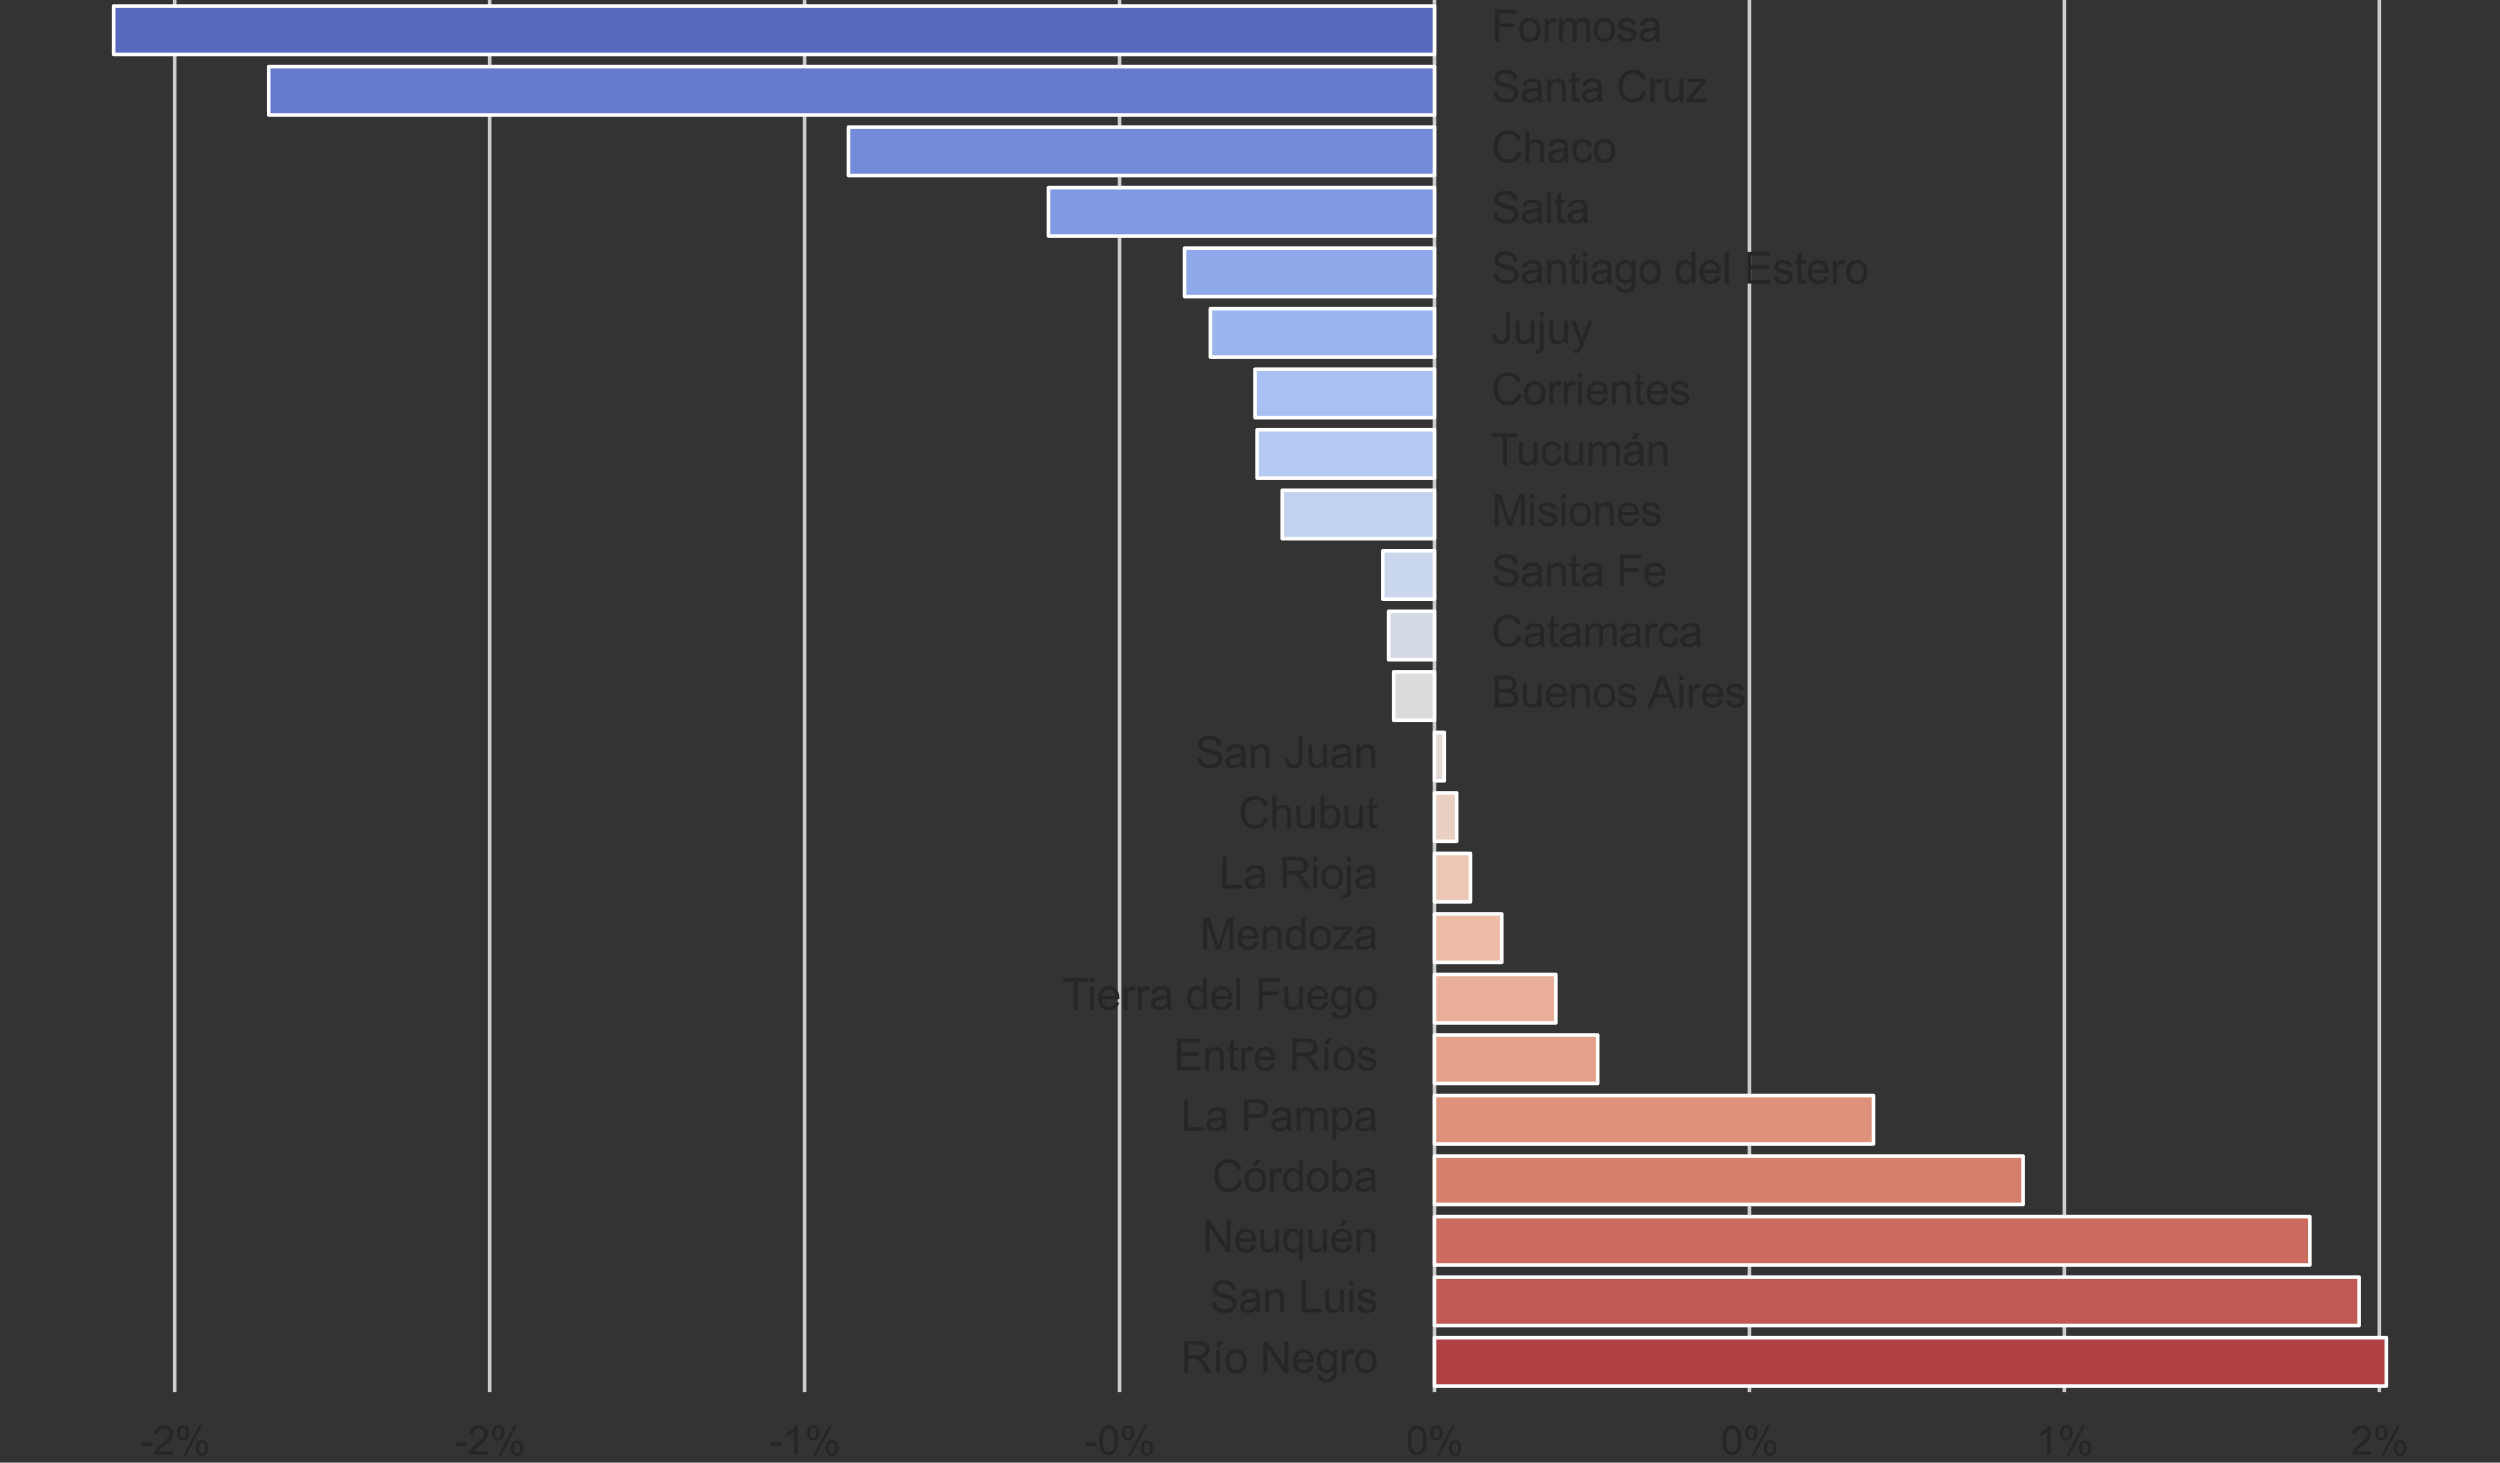 <?xml version="1.0" encoding="utf-8" standalone="no"?>
<!DOCTYPE svg PUBLIC "-//W3C//DTD SVG 1.1//EN"
  "http://www.w3.org/Graphics/SVG/1.1/DTD/svg11.dtd">
<svg xmlns:xlink="http://www.w3.org/1999/xlink" width="694.08pt" height="406.06pt" viewBox="0 0 694.08 406.06" xmlns="http://www.w3.org/2000/svg" version="1.1">
 <rect x="0" y="0" width="694.08" height="406.06" fill="#333333" stroke="none"/>
 <defs>
  <style type="text/css">*{stroke-linejoin: round; stroke-linecap: butt}</style>
 </defs>
 <g id="figure_1">
  <g id="patch_1">
   <path d="M 0 406.06 
L 694.08 406.06 
L 694.08 0 
L 0 0 
L 0 406.06 
z
" style="fill: none"/>
  </g>
  <g id="axes_1">
   <g id="patch_2">
    <path d="M 0 386.5 
L 694.08 386.5 
L 694.08 0 
L 0 0 
L 0 386.5 
z
" style="fill: none"/>
   </g>
   <g id="matplotlib.axis_1">
    <g id="xtick_1">
     <g id="line2d_1">
      <path d="M 48.504 386.5 
L 48.504 0 
" clip-path="url(#pb0aeebb413)" style="fill: none; stroke: #cccccc; stroke-linecap: round"/>
     </g>
     <g id="text_1">
      <!-- -2% -->
      <g style="fill: #262626" transform="translate(38.723 403.874) scale(0.11 -0.11)">
       <defs>
        <path id="ArialMT-2d" d="M 203 1375 
L 203 1941 
L 1931 1941 
L 1931 1375 
L 203 1375 
z
" transform="scale(0.016)"/>
        <path id="ArialMT-32" d="M 3222 541 
L 3222 0 
L 194 0 
Q 188 203 259 391 
Q 375 700 629 1000 
Q 884 1300 1366 1694 
Q 2113 2306 2375 2664 
Q 2638 3022 2638 3341 
Q 2638 3675 2398 3904 
Q 2159 4134 1775 4134 
Q 1369 4134 1125 3890 
Q 881 3647 878 3216 
L 300 3275 
Q 359 3922 746 4261 
Q 1134 4600 1788 4600 
Q 2447 4600 2831 4234 
Q 3216 3869 3216 3328 
Q 3216 3053 3103 2787 
Q 2991 2522 2730 2228 
Q 2469 1934 1863 1422 
Q 1356 997 1212 845 
Q 1069 694 975 541 
L 3222 541 
z
" transform="scale(0.016)"/>
        <path id="ArialMT-25" d="M 372 3481 
Q 372 3972 619 4315 
Q 866 4659 1334 4659 
Q 1766 4659 2048 4351 
Q 2331 4044 2331 3447 
Q 2331 2866 2045 2552 
Q 1759 2238 1341 2238 
Q 925 2238 648 2547 
Q 372 2856 372 3481 
z
M 1350 4272 
Q 1141 4272 1002 4090 
Q 863 3909 863 3425 
Q 863 2984 1003 2804 
Q 1144 2625 1350 2625 
Q 1563 2625 1702 2806 
Q 1841 2988 1841 3469 
Q 1841 3913 1700 4092 
Q 1559 4272 1350 4272 
z
M 1353 -169 
L 3859 4659 
L 4316 4659 
L 1819 -169 
L 1353 -169 
z
M 3334 1075 
Q 3334 1569 3581 1911 
Q 3828 2253 4300 2253 
Q 4731 2253 5014 1945 
Q 5297 1638 5297 1041 
Q 5297 459 5011 145 
Q 4725 -169 4303 -169 
Q 3888 -169 3611 142 
Q 3334 453 3334 1075 
z
M 4316 1866 
Q 4103 1866 3964 1684 
Q 3825 1503 3825 1019 
Q 3825 581 3965 400 
Q 4106 219 4313 219 
Q 4528 219 4667 400 
Q 4806 581 4806 1063 
Q 4806 1506 4665 1686 
Q 4525 1866 4316 1866 
z
" transform="scale(0.016)"/>
       </defs>
       <use xlink:href="#ArialMT-2d"/>
       <use xlink:href="#ArialMT-32" x="33.301"/>
       <use xlink:href="#ArialMT-25" x="88.916"/>
      </g>
     </g>
    </g>
    <g id="xtick_2">
     <g id="line2d_2">
      <path d="M 135.943 386.5 
L 135.943 0 
" clip-path="url(#pb0aeebb413)" style="fill: none; stroke: #cccccc; stroke-linecap: round"/>
     </g>
     <g id="text_2">
      <!-- -2% -->
      <g style="fill: #262626" transform="translate(126.162 403.874) scale(0.11 -0.11)">
       <use xlink:href="#ArialMT-2d"/>
       <use xlink:href="#ArialMT-32" x="33.301"/>
       <use xlink:href="#ArialMT-25" x="88.916"/>
      </g>
     </g>
    </g>
    <g id="xtick_3">
     <g id="line2d_3">
      <path d="M 223.382 386.5 
L 223.382 0 
" clip-path="url(#pb0aeebb413)" style="fill: none; stroke: #cccccc; stroke-linecap: round"/>
     </g>
     <g id="text_3">
      <!-- -1% -->
      <g style="fill: #262626" transform="translate(213.601 403.874) scale(0.11 -0.11)">
       <defs>
        <path id="ArialMT-31" d="M 2384 0 
L 1822 0 
L 1822 3584 
Q 1619 3391 1289 3197 
Q 959 3003 697 2906 
L 697 3450 
Q 1169 3672 1522 3987 
Q 1875 4303 2022 4600 
L 2384 4600 
L 2384 0 
z
" transform="scale(0.016)"/>
       </defs>
       <use xlink:href="#ArialMT-2d"/>
       <use xlink:href="#ArialMT-31" x="33.301"/>
       <use xlink:href="#ArialMT-25" x="88.916"/>
      </g>
     </g>
    </g>
    <g id="xtick_4">
     <g id="line2d_4">
      <path d="M 310.82 386.5 
L 310.82 0 
" clip-path="url(#pb0aeebb413)" style="fill: none; stroke: #cccccc; stroke-linecap: round"/>
     </g>
     <g id="text_4">
      <!-- -0% -->
      <g style="fill: #262626" transform="translate(301.04 403.874) scale(0.11 -0.11)">
       <defs>
        <path id="ArialMT-30" d="M 266 2259 
Q 266 3072 433 3567 
Q 600 4063 929 4331 
Q 1259 4600 1759 4600 
Q 2128 4600 2406 4451 
Q 2684 4303 2865 4023 
Q 3047 3744 3150 3342 
Q 3253 2941 3253 2259 
Q 3253 1453 3087 958 
Q 2922 463 2592 192 
Q 2263 -78 1759 -78 
Q 1097 -78 719 397 
Q 266 969 266 2259 
z
M 844 2259 
Q 844 1131 1108 757 
Q 1372 384 1759 384 
Q 2147 384 2411 759 
Q 2675 1134 2675 2259 
Q 2675 3391 2411 3762 
Q 2147 4134 1753 4134 
Q 1366 4134 1134 3806 
Q 844 3388 844 2259 
z
" transform="scale(0.016)"/>
       </defs>
       <use xlink:href="#ArialMT-2d"/>
       <use xlink:href="#ArialMT-30" x="33.301"/>
       <use xlink:href="#ArialMT-25" x="88.916"/>
      </g>
     </g>
    </g>
    <g id="xtick_5">
     <g id="line2d_5">
      <path d="M 398.259 386.5 
L 398.259 0 
" clip-path="url(#pb0aeebb413)" style="fill: none; stroke: #cccccc; stroke-linecap: round"/>
     </g>
     <g id="text_5">
      <!-- 0% -->
      <g style="fill: #262626" transform="translate(390.31 403.874) scale(0.11 -0.11)">
       <use xlink:href="#ArialMT-30"/>
       <use xlink:href="#ArialMT-25" x="55.615"/>
      </g>
     </g>
    </g>
    <g id="xtick_6">
     <g id="line2d_6">
      <path d="M 485.698 386.5 
L 485.698 0 
" clip-path="url(#pb0aeebb413)" style="fill: none; stroke: #cccccc; stroke-linecap: round"/>
     </g>
     <g id="text_6">
      <!-- 0% -->
      <g style="fill: #262626" transform="translate(477.749 403.874) scale(0.11 -0.11)">
       <use xlink:href="#ArialMT-30"/>
       <use xlink:href="#ArialMT-25" x="55.615"/>
      </g>
     </g>
    </g>
    <g id="xtick_7">
     <g id="line2d_7">
      <path d="M 573.137 386.5 
L 573.137 0 
" clip-path="url(#pb0aeebb413)" style="fill: none; stroke: #cccccc; stroke-linecap: round"/>
     </g>
     <g id="text_7">
      <!-- 1% -->
      <g style="fill: #262626" transform="translate(565.187 403.874) scale(0.11 -0.11)">
       <use xlink:href="#ArialMT-31"/>
       <use xlink:href="#ArialMT-25" x="55.615"/>
      </g>
     </g>
    </g>
    <g id="xtick_8">
     <g id="line2d_8">
      <path d="M 660.575 386.5 
L 660.575 0 
" clip-path="url(#pb0aeebb413)" style="fill: none; stroke: #cccccc; stroke-linecap: round"/>
     </g>
     <g id="text_8">
      <!-- 2% -->
      <g style="fill: #262626" transform="translate(652.626 403.874) scale(0.11 -0.11)">
       <use xlink:href="#ArialMT-32"/>
       <use xlink:href="#ArialMT-25" x="55.615"/>
      </g>
     </g>
    </g>
   </g>
   <g id="matplotlib.axis_2"/>
   <g id="patch_3">
    <path d="M 398.259 1.68 
L 31.549 1.68 
L 31.549 15.124 
L 398.259 15.124 
z
" clip-path="url(#pb0aeebb413)" style="fill: #5769be; stroke: #ffffff; stroke-linejoin: miter"/>
   </g>
   <g id="patch_4">
    <path d="M 398.259 18.485 
L 74.609 18.485 
L 74.609 31.928 
L 398.259 31.928 
z
" clip-path="url(#pb0aeebb413)" style="fill: #657acd; stroke: #ffffff; stroke-linejoin: miter"/>
   </g>
   <g id="patch_5">
    <path d="M 398.259 35.289 
L 235.562 35.289 
L 235.562 48.733 
L 398.259 48.733 
z
" clip-path="url(#pb0aeebb413)" style="fill: #738bd9; stroke: #ffffff; stroke-linejoin: miter"/>
   </g>
   <g id="patch_6">
    <path d="M 398.259 52.093 
L 291.089 52.093 
L 291.089 65.537 
L 398.259 65.537 
z
" clip-path="url(#pb0aeebb413)" style="fill: #8099e2; stroke: #ffffff; stroke-linejoin: miter"/>
   </g>
   <g id="patch_7">
    <path d="M 398.259 68.898 
L 328.865 68.898 
L 328.865 82.341 
L 398.259 82.341 
z
" clip-path="url(#pb0aeebb413)" style="fill: #8ea8ea; stroke: #ffffff; stroke-linejoin: miter"/>
   </g>
   <g id="patch_8">
    <path d="M 398.259 85.702 
L 336.041 85.702 
L 336.041 99.146 
L 398.259 99.146 
z
" clip-path="url(#pb0aeebb413)" style="fill: #9bb5f0; stroke: #ffffff; stroke-linejoin: miter"/>
   </g>
   <g id="patch_9">
    <path d="M 398.259 102.507 
L 348.436 102.507 
L 348.436 115.95 
L 398.259 115.95 
z
" clip-path="url(#pb0aeebb413)" style="fill: #a8c0f2; stroke: #ffffff; stroke-linejoin: miter"/>
   </g>
   <g id="patch_10">
    <path d="M 398.259 119.311 
L 349.012 119.311 
L 349.012 132.754 
L 398.259 132.754 
z
" clip-path="url(#pb0aeebb413)" style="fill: #b5caf3; stroke: #ffffff; stroke-linejoin: miter"/>
   </g>
   <g id="patch_11">
    <path d="M 398.259 136.115 
L 355.984 136.115 
L 355.984 149.559 
L 398.259 149.559 
z
" clip-path="url(#pb0aeebb413)" style="fill: #c1d2f1; stroke: #ffffff; stroke-linejoin: miter"/>
   </g>
   <g id="patch_12">
    <path d="M 398.259 152.92 
L 383.919 152.92 
L 383.919 166.363 
L 398.259 166.363 
z
" clip-path="url(#pb0aeebb413)" style="fill: #cbd7ec; stroke: #ffffff; stroke-linejoin: miter"/>
   </g>
   <g id="patch_13">
    <path d="M 398.259 169.724 
L 385.517 169.724 
L 385.517 183.167 
L 398.259 183.167 
z
" clip-path="url(#pb0aeebb413)" style="fill: #d5dbe5; stroke: #ffffff; stroke-linejoin: miter"/>
   </g>
   <g id="patch_14">
    <path d="M 398.259 186.528 
L 386.931 186.528 
L 386.931 199.972 
L 398.259 199.972 
z
" clip-path="url(#pb0aeebb413)" style="fill: #dddcdc; stroke: #ffffff; stroke-linejoin: miter"/>
   </g>
   <g id="patch_15">
    <path d="M 398.259 203.333 
L 400.983 203.333 
L 400.983 216.776 
L 398.259 216.776 
z
" clip-path="url(#pb0aeebb413)" style="fill: #e4d8d1; stroke: #ffffff; stroke-linejoin: miter"/>
   </g>
   <g id="patch_16">
    <path d="M 398.259 220.137 
L 404.421 220.137 
L 404.421 233.58 
L 398.259 233.58 
z
" clip-path="url(#pb0aeebb413)" style="fill: #e9d0c3; stroke: #ffffff; stroke-linejoin: miter"/>
   </g>
   <g id="patch_17">
    <path d="M 398.259 236.941 
L 408.248 236.941 
L 408.248 250.385 
L 398.259 250.385 
z
" clip-path="url(#pb0aeebb413)" style="fill: #ecc7b5; stroke: #ffffff; stroke-linejoin: miter"/>
   </g>
   <g id="patch_18">
    <path d="M 398.259 253.746 
L 416.94 253.746 
L 416.94 267.189 
L 398.259 267.189 
z
" clip-path="url(#pb0aeebb413)" style="fill: #ecbca7; stroke: #ffffff; stroke-linejoin: miter"/>
   </g>
   <g id="patch_19">
    <path d="M 398.259 270.55 
L 431.951 270.55 
L 431.951 283.993 
L 398.259 283.993 
z
" clip-path="url(#pb0aeebb413)" style="fill: #e9af98; stroke: #ffffff; stroke-linejoin: miter"/>
   </g>
   <g id="patch_20">
    <path d="M 398.259 287.354 
L 443.57 287.354 
L 443.57 300.798 
L 398.259 300.798 
z
" clip-path="url(#pb0aeebb413)" style="fill: #e5a089; stroke: #ffffff; stroke-linejoin: miter"/>
   </g>
   <g id="patch_21">
    <path d="M 398.259 304.159 
L 520.141 304.159 
L 520.141 317.602 
L 398.259 317.602 
z
" clip-path="url(#pb0aeebb413)" style="fill: #de917b; stroke: #ffffff; stroke-linejoin: miter"/>
   </g>
   <g id="patch_22">
    <path d="M 398.259 320.963 
L 561.675 320.963 
L 561.675 334.407 
L 398.259 334.407 
z
" clip-path="url(#pb0aeebb413)" style="fill: #d57f6c; stroke: #ffffff; stroke-linejoin: miter"/>
   </g>
   <g id="patch_23">
    <path d="M 398.259 337.767 
L 641.291 337.767 
L 641.291 351.211 
L 398.259 351.211 
z
" clip-path="url(#pb0aeebb413)" style="fill: #cb6c5e; stroke: #ffffff; stroke-linejoin: miter"/>
   </g>
   <g id="patch_24">
    <path d="M 398.259 354.572 
L 654.965 354.572 
L 654.965 368.015 
L 398.259 368.015 
z
" clip-path="url(#pb0aeebb413)" style="fill: #bf5951; stroke: #ffffff; stroke-linejoin: miter"/>
   </g>
   <g id="patch_25">
    <path d="M 398.259 371.376 
L 662.531 371.376 
L 662.531 384.82 
L 398.259 384.82 
z
" clip-path="url(#pb0aeebb413)" style="fill: #b04043; stroke: #ffffff; stroke-linejoin: miter"/>
   </g>
   <g id="line2d_9">
    <path clip-path="url(#pb0aeebb413)" style="fill: none; stroke: #424242; stroke-width: 2.25; stroke-linecap: round"/>
   </g>
   <g id="line2d_10">
    <path clip-path="url(#pb0aeebb413)" style="fill: none; stroke: #424242; stroke-width: 2.25; stroke-linecap: round"/>
   </g>
   <g id="line2d_11">
    <path clip-path="url(#pb0aeebb413)" style="fill: none; stroke: #424242; stroke-width: 2.25; stroke-linecap: round"/>
   </g>
   <g id="line2d_12">
    <path clip-path="url(#pb0aeebb413)" style="fill: none; stroke: #424242; stroke-width: 2.25; stroke-linecap: round"/>
   </g>
   <g id="line2d_13">
    <path clip-path="url(#pb0aeebb413)" style="fill: none; stroke: #424242; stroke-width: 2.25; stroke-linecap: round"/>
   </g>
   <g id="line2d_14">
    <path clip-path="url(#pb0aeebb413)" style="fill: none; stroke: #424242; stroke-width: 2.25; stroke-linecap: round"/>
   </g>
   <g id="line2d_15">
    <path clip-path="url(#pb0aeebb413)" style="fill: none; stroke: #424242; stroke-width: 2.25; stroke-linecap: round"/>
   </g>
   <g id="line2d_16">
    <path clip-path="url(#pb0aeebb413)" style="fill: none; stroke: #424242; stroke-width: 2.25; stroke-linecap: round"/>
   </g>
   <g id="line2d_17">
    <path clip-path="url(#pb0aeebb413)" style="fill: none; stroke: #424242; stroke-width: 2.25; stroke-linecap: round"/>
   </g>
   <g id="line2d_18">
    <path clip-path="url(#pb0aeebb413)" style="fill: none; stroke: #424242; stroke-width: 2.25; stroke-linecap: round"/>
   </g>
   <g id="line2d_19">
    <path clip-path="url(#pb0aeebb413)" style="fill: none; stroke: #424242; stroke-width: 2.25; stroke-linecap: round"/>
   </g>
   <g id="line2d_20">
    <path clip-path="url(#pb0aeebb413)" style="fill: none; stroke: #424242; stroke-width: 2.25; stroke-linecap: round"/>
   </g>
   <g id="line2d_21">
    <path clip-path="url(#pb0aeebb413)" style="fill: none; stroke: #424242; stroke-width: 2.25; stroke-linecap: round"/>
   </g>
   <g id="line2d_22">
    <path clip-path="url(#pb0aeebb413)" style="fill: none; stroke: #424242; stroke-width: 2.25; stroke-linecap: round"/>
   </g>
   <g id="line2d_23">
    <path clip-path="url(#pb0aeebb413)" style="fill: none; stroke: #424242; stroke-width: 2.25; stroke-linecap: round"/>
   </g>
   <g id="line2d_24">
    <path clip-path="url(#pb0aeebb413)" style="fill: none; stroke: #424242; stroke-width: 2.25; stroke-linecap: round"/>
   </g>
   <g id="line2d_25">
    <path clip-path="url(#pb0aeebb413)" style="fill: none; stroke: #424242; stroke-width: 2.25; stroke-linecap: round"/>
   </g>
   <g id="line2d_26">
    <path clip-path="url(#pb0aeebb413)" style="fill: none; stroke: #424242; stroke-width: 2.25; stroke-linecap: round"/>
   </g>
   <g id="line2d_27">
    <path clip-path="url(#pb0aeebb413)" style="fill: none; stroke: #424242; stroke-width: 2.25; stroke-linecap: round"/>
   </g>
   <g id="line2d_28">
    <path clip-path="url(#pb0aeebb413)" style="fill: none; stroke: #424242; stroke-width: 2.25; stroke-linecap: round"/>
   </g>
   <g id="line2d_29">
    <path clip-path="url(#pb0aeebb413)" style="fill: none; stroke: #424242; stroke-width: 2.25; stroke-linecap: round"/>
   </g>
   <g id="line2d_30">
    <path clip-path="url(#pb0aeebb413)" style="fill: none; stroke: #424242; stroke-width: 2.25; stroke-linecap: round"/>
   </g>
   <g id="line2d_31">
    <path clip-path="url(#pb0aeebb413)" style="fill: none; stroke: #424242; stroke-width: 2.25; stroke-linecap: round"/>
   </g>
   <g id="text_9">
    <!-- Formosa -->
    <g style="fill: #262626" transform="translate(414.034 11.504) scale(0.12 -0.12)">
     <defs>
      <path id="ArialMT-46" d="M 525 0 
L 525 4581 
L 3616 4581 
L 3616 4041 
L 1131 4041 
L 1131 2622 
L 3281 2622 
L 3281 2081 
L 1131 2081 
L 1131 0 
L 525 0 
z
" transform="scale(0.016)"/>
      <path id="ArialMT-6f" d="M 213 1659 
Q 213 2581 725 3025 
Q 1153 3394 1769 3394 
Q 2453 3394 2887 2945 
Q 3322 2497 3322 1706 
Q 3322 1066 3130 698 
Q 2938 331 2570 128 
Q 2203 -75 1769 -75 
Q 1072 -75 642 372 
Q 213 819 213 1659 
z
M 791 1659 
Q 791 1022 1069 705 
Q 1347 388 1769 388 
Q 2188 388 2466 706 
Q 2744 1025 2744 1678 
Q 2744 2294 2464 2611 
Q 2184 2928 1769 2928 
Q 1347 2928 1069 2612 
Q 791 2297 791 1659 
z
" transform="scale(0.016)"/>
      <path id="ArialMT-72" d="M 416 0 
L 416 3319 
L 922 3319 
L 922 2816 
Q 1116 3169 1280 3281 
Q 1444 3394 1641 3394 
Q 1925 3394 2219 3213 
L 2025 2691 
Q 1819 2813 1613 2813 
Q 1428 2813 1281 2702 
Q 1134 2591 1072 2394 
Q 978 2094 978 1738 
L 978 0 
L 416 0 
z
" transform="scale(0.016)"/>
      <path id="ArialMT-6d" d="M 422 0 
L 422 3319 
L 925 3319 
L 925 2853 
Q 1081 3097 1340 3245 
Q 1600 3394 1931 3394 
Q 2300 3394 2536 3241 
Q 2772 3088 2869 2813 
Q 3263 3394 3894 3394 
Q 4388 3394 4653 3120 
Q 4919 2847 4919 2278 
L 4919 0 
L 4359 0 
L 4359 2091 
Q 4359 2428 4304 2576 
Q 4250 2725 4106 2815 
Q 3963 2906 3769 2906 
Q 3419 2906 3187 2673 
Q 2956 2441 2956 1928 
L 2956 0 
L 2394 0 
L 2394 2156 
Q 2394 2531 2256 2718 
Q 2119 2906 1806 2906 
Q 1569 2906 1367 2781 
Q 1166 2656 1075 2415 
Q 984 2175 984 1722 
L 984 0 
L 422 0 
z
" transform="scale(0.016)"/>
      <path id="ArialMT-73" d="M 197 991 
L 753 1078 
Q 800 744 1014 566 
Q 1228 388 1613 388 
Q 2000 388 2187 545 
Q 2375 703 2375 916 
Q 2375 1106 2209 1216 
Q 2094 1291 1634 1406 
Q 1016 1563 777 1677 
Q 538 1791 414 1992 
Q 291 2194 291 2438 
Q 291 2659 392 2848 
Q 494 3038 669 3163 
Q 800 3259 1026 3326 
Q 1253 3394 1513 3394 
Q 1903 3394 2198 3281 
Q 2494 3169 2634 2976 
Q 2775 2784 2828 2463 
L 2278 2388 
Q 2241 2644 2061 2787 
Q 1881 2931 1553 2931 
Q 1166 2931 1000 2803 
Q 834 2675 834 2503 
Q 834 2394 903 2306 
Q 972 2216 1119 2156 
Q 1203 2125 1616 2013 
Q 2213 1853 2448 1751 
Q 2684 1650 2818 1456 
Q 2953 1263 2953 975 
Q 2953 694 2789 445 
Q 2625 197 2315 61 
Q 2006 -75 1616 -75 
Q 969 -75 630 194 
Q 291 463 197 991 
z
" transform="scale(0.016)"/>
      <path id="ArialMT-61" d="M 2588 409 
Q 2275 144 1986 34 
Q 1697 -75 1366 -75 
Q 819 -75 525 192 
Q 231 459 231 875 
Q 231 1119 342 1320 
Q 453 1522 633 1644 
Q 813 1766 1038 1828 
Q 1203 1872 1538 1913 
Q 2219 1994 2541 2106 
Q 2544 2222 2544 2253 
Q 2544 2597 2384 2738 
Q 2169 2928 1744 2928 
Q 1347 2928 1158 2789 
Q 969 2650 878 2297 
L 328 2372 
Q 403 2725 575 2942 
Q 747 3159 1072 3276 
Q 1397 3394 1825 3394 
Q 2250 3394 2515 3294 
Q 2781 3194 2906 3042 
Q 3031 2891 3081 2659 
Q 3109 2516 3109 2141 
L 3109 1391 
Q 3109 606 3145 398 
Q 3181 191 3288 0 
L 2700 0 
Q 2613 175 2588 409 
z
M 2541 1666 
Q 2234 1541 1622 1453 
Q 1275 1403 1131 1340 
Q 988 1278 909 1158 
Q 831 1038 831 891 
Q 831 666 1001 516 
Q 1172 366 1500 366 
Q 1825 366 2078 508 
Q 2331 650 2450 897 
Q 2541 1088 2541 1459 
L 2541 1666 
z
" transform="scale(0.016)"/>
     </defs>
     <use xlink:href="#ArialMT-46"/>
     <use xlink:href="#ArialMT-6f" x="61.084"/>
     <use xlink:href="#ArialMT-72" x="116.699"/>
     <use xlink:href="#ArialMT-6d" x="150"/>
     <use xlink:href="#ArialMT-6f" x="233.301"/>
     <use xlink:href="#ArialMT-73" x="288.916"/>
     <use xlink:href="#ArialMT-61" x="338.916"/>
    </g>
   </g>
   <g id="text_10">
    <!-- Santa Cruz -->
    <g style="fill: #262626" transform="translate(414.034 28.309) scale(0.12 -0.12)">
     <defs>
      <path id="ArialMT-53" d="M 288 1472 
L 859 1522 
Q 900 1178 1048 958 
Q 1197 738 1509 602 
Q 1822 466 2213 466 
Q 2559 466 2825 569 
Q 3091 672 3220 851 
Q 3350 1031 3350 1244 
Q 3350 1459 3225 1620 
Q 3100 1781 2813 1891 
Q 2628 1963 1997 2114 
Q 1366 2266 1113 2400 
Q 784 2572 623 2826 
Q 463 3081 463 3397 
Q 463 3744 659 4045 
Q 856 4347 1234 4503 
Q 1613 4659 2075 4659 
Q 2584 4659 2973 4495 
Q 3363 4331 3572 4012 
Q 3781 3694 3797 3291 
L 3216 3247 
Q 3169 3681 2898 3903 
Q 2628 4125 2100 4125 
Q 1550 4125 1298 3923 
Q 1047 3722 1047 3438 
Q 1047 3191 1225 3031 
Q 1400 2872 2139 2705 
Q 2878 2538 3153 2413 
Q 3553 2228 3743 1945 
Q 3934 1663 3934 1294 
Q 3934 928 3725 604 
Q 3516 281 3123 101 
Q 2731 -78 2241 -78 
Q 1619 -78 1198 103 
Q 778 284 539 648 
Q 300 1013 288 1472 
z
" transform="scale(0.016)"/>
      <path id="ArialMT-6e" d="M 422 0 
L 422 3319 
L 928 3319 
L 928 2847 
Q 1294 3394 1984 3394 
Q 2284 3394 2536 3286 
Q 2788 3178 2913 3003 
Q 3038 2828 3088 2588 
Q 3119 2431 3119 2041 
L 3119 0 
L 2556 0 
L 2556 2019 
Q 2556 2363 2490 2533 
Q 2425 2703 2258 2804 
Q 2091 2906 1866 2906 
Q 1506 2906 1245 2678 
Q 984 2450 984 1813 
L 984 0 
L 422 0 
z
" transform="scale(0.016)"/>
      <path id="ArialMT-74" d="M 1650 503 
L 1731 6 
Q 1494 -44 1306 -44 
Q 1000 -44 831 53 
Q 663 150 594 308 
Q 525 466 525 972 
L 525 2881 
L 113 2881 
L 113 3319 
L 525 3319 
L 525 4141 
L 1084 4478 
L 1084 3319 
L 1650 3319 
L 1650 2881 
L 1084 2881 
L 1084 941 
Q 1084 700 1114 631 
Q 1144 563 1211 522 
Q 1278 481 1403 481 
Q 1497 481 1650 503 
z
" transform="scale(0.016)"/>
      <path id="ArialMT-20" transform="scale(0.016)"/>
      <path id="ArialMT-43" d="M 3763 1606 
L 4369 1453 
Q 4178 706 3683 314 
Q 3188 -78 2472 -78 
Q 1731 -78 1267 223 
Q 803 525 561 1097 
Q 319 1669 319 2325 
Q 319 3041 592 3573 
Q 866 4106 1370 4382 
Q 1875 4659 2481 4659 
Q 3169 4659 3637 4309 
Q 4106 3959 4291 3325 
L 3694 3184 
Q 3534 3684 3231 3912 
Q 2928 4141 2469 4141 
Q 1941 4141 1586 3887 
Q 1231 3634 1087 3207 
Q 944 2781 944 2328 
Q 944 1744 1114 1308 
Q 1284 872 1643 656 
Q 2003 441 2422 441 
Q 2931 441 3284 734 
Q 3638 1028 3763 1606 
z
" transform="scale(0.016)"/>
      <path id="ArialMT-75" d="M 2597 0 
L 2597 488 
Q 2209 -75 1544 -75 
Q 1250 -75 995 37 
Q 741 150 617 320 
Q 494 491 444 738 
Q 409 903 409 1263 
L 409 3319 
L 972 3319 
L 972 1478 
Q 972 1038 1006 884 
Q 1059 663 1231 536 
Q 1403 409 1656 409 
Q 1909 409 2131 539 
Q 2353 669 2445 892 
Q 2538 1116 2538 1541 
L 2538 3319 
L 3100 3319 
L 3100 0 
L 2597 0 
z
" transform="scale(0.016)"/>
      <path id="ArialMT-7a" d="M 125 0 
L 125 456 
L 2238 2881 
Q 1878 2863 1603 2863 
L 250 2863 
L 250 3319 
L 2963 3319 
L 2963 2947 
L 1166 841 
L 819 456 
Q 1197 484 1528 484 
L 3063 484 
L 3063 0 
L 125 0 
z
" transform="scale(0.016)"/>
     </defs>
     <use xlink:href="#ArialMT-53"/>
     <use xlink:href="#ArialMT-61" x="66.699"/>
     <use xlink:href="#ArialMT-6e" x="122.314"/>
     <use xlink:href="#ArialMT-74" x="177.93"/>
     <use xlink:href="#ArialMT-61" x="205.713"/>
     <use xlink:href="#ArialMT-20" x="261.328"/>
     <use xlink:href="#ArialMT-43" x="289.111"/>
     <use xlink:href="#ArialMT-72" x="361.328"/>
     <use xlink:href="#ArialMT-75" x="394.629"/>
     <use xlink:href="#ArialMT-7a" x="450.244"/>
    </g>
   </g>
   <g id="text_11">
    <!-- Chaco -->
    <g style="fill: #262626" transform="translate(414.034 45.113) scale(0.12 -0.12)">
     <defs>
      <path id="ArialMT-68" d="M 422 0 
L 422 4581 
L 984 4581 
L 984 2938 
Q 1378 3394 1978 3394 
Q 2347 3394 2619 3248 
Q 2891 3103 3008 2847 
Q 3125 2591 3125 2103 
L 3125 0 
L 2563 0 
L 2563 2103 
Q 2563 2525 2380 2717 
Q 2197 2909 1863 2909 
Q 1613 2909 1392 2779 
Q 1172 2650 1078 2428 
Q 984 2206 984 1816 
L 984 0 
L 422 0 
z
" transform="scale(0.016)"/>
      <path id="ArialMT-63" d="M 2588 1216 
L 3141 1144 
Q 3050 572 2676 248 
Q 2303 -75 1759 -75 
Q 1078 -75 664 370 
Q 250 816 250 1647 
Q 250 2184 428 2587 
Q 606 2991 970 3192 
Q 1334 3394 1763 3394 
Q 2303 3394 2647 3120 
Q 2991 2847 3088 2344 
L 2541 2259 
Q 2463 2594 2264 2762 
Q 2066 2931 1784 2931 
Q 1359 2931 1093 2626 
Q 828 2322 828 1663 
Q 828 994 1084 691 
Q 1341 388 1753 388 
Q 2084 388 2306 591 
Q 2528 794 2588 1216 
z
" transform="scale(0.016)"/>
     </defs>
     <use xlink:href="#ArialMT-43"/>
     <use xlink:href="#ArialMT-68" x="72.217"/>
     <use xlink:href="#ArialMT-61" x="127.832"/>
     <use xlink:href="#ArialMT-63" x="183.447"/>
     <use xlink:href="#ArialMT-6f" x="233.447"/>
    </g>
   </g>
   <g id="text_12">
    <!-- Salta -->
    <g style="fill: #262626" transform="translate(414.034 61.917) scale(0.12 -0.12)">
     <defs>
      <path id="ArialMT-6c" d="M 409 0 
L 409 4581 
L 972 4581 
L 972 0 
L 409 0 
z
" transform="scale(0.016)"/>
     </defs>
     <use xlink:href="#ArialMT-53"/>
     <use xlink:href="#ArialMT-61" x="66.699"/>
     <use xlink:href="#ArialMT-6c" x="122.314"/>
     <use xlink:href="#ArialMT-74" x="144.531"/>
     <use xlink:href="#ArialMT-61" x="172.314"/>
    </g>
   </g>
   <g id="text_13">
    <!-- Santiago del Estero -->
    <g style="fill: #262626" transform="translate(414.034 78.725) scale(0.12 -0.12)">
     <defs>
      <path id="ArialMT-69" d="M 425 3934 
L 425 4581 
L 988 4581 
L 988 3934 
L 425 3934 
z
M 425 0 
L 425 3319 
L 988 3319 
L 988 0 
L 425 0 
z
" transform="scale(0.016)"/>
      <path id="ArialMT-67" d="M 319 -275 
L 866 -356 
Q 900 -609 1056 -725 
Q 1266 -881 1628 -881 
Q 2019 -881 2231 -725 
Q 2444 -569 2519 -288 
Q 2563 -116 2559 434 
Q 2191 0 1641 0 
Q 956 0 581 494 
Q 206 988 206 1678 
Q 206 2153 378 2554 
Q 550 2956 876 3175 
Q 1203 3394 1644 3394 
Q 2231 3394 2613 2919 
L 2613 3319 
L 3131 3319 
L 3131 450 
Q 3131 -325 2973 -648 
Q 2816 -972 2473 -1159 
Q 2131 -1347 1631 -1347 
Q 1038 -1347 672 -1080 
Q 306 -813 319 -275 
z
M 784 1719 
Q 784 1066 1043 766 
Q 1303 466 1694 466 
Q 2081 466 2343 764 
Q 2606 1063 2606 1700 
Q 2606 2309 2336 2618 
Q 2066 2928 1684 2928 
Q 1309 2928 1046 2623 
Q 784 2319 784 1719 
z
" transform="scale(0.016)"/>
      <path id="ArialMT-64" d="M 2575 0 
L 2575 419 
Q 2259 -75 1647 -75 
Q 1250 -75 917 144 
Q 584 363 401 755 
Q 219 1147 219 1656 
Q 219 2153 384 2558 
Q 550 2963 881 3178 
Q 1213 3394 1622 3394 
Q 1922 3394 2156 3267 
Q 2391 3141 2538 2938 
L 2538 4581 
L 3097 4581 
L 3097 0 
L 2575 0 
z
M 797 1656 
Q 797 1019 1065 703 
Q 1334 388 1700 388 
Q 2069 388 2326 689 
Q 2584 991 2584 1609 
Q 2584 2291 2321 2609 
Q 2059 2928 1675 2928 
Q 1300 2928 1048 2622 
Q 797 2316 797 1656 
z
" transform="scale(0.016)"/>
      <path id="ArialMT-65" d="M 2694 1069 
L 3275 997 
Q 3138 488 2766 206 
Q 2394 -75 1816 -75 
Q 1088 -75 661 373 
Q 234 822 234 1631 
Q 234 2469 665 2931 
Q 1097 3394 1784 3394 
Q 2450 3394 2872 2941 
Q 3294 2488 3294 1666 
Q 3294 1616 3291 1516 
L 816 1516 
Q 847 969 1125 678 
Q 1403 388 1819 388 
Q 2128 388 2347 550 
Q 2566 713 2694 1069 
z
M 847 1978 
L 2700 1978 
Q 2663 2397 2488 2606 
Q 2219 2931 1791 2931 
Q 1403 2931 1139 2672 
Q 875 2413 847 1978 
z
" transform="scale(0.016)"/>
      <path id="ArialMT-45" d="M 506 0 
L 506 4581 
L 3819 4581 
L 3819 4041 
L 1113 4041 
L 1113 2638 
L 3647 2638 
L 3647 2100 
L 1113 2100 
L 1113 541 
L 3925 541 
L 3925 0 
L 506 0 
z
" transform="scale(0.016)"/>
     </defs>
     <use xlink:href="#ArialMT-53"/>
     <use xlink:href="#ArialMT-61" x="66.699"/>
     <use xlink:href="#ArialMT-6e" x="122.314"/>
     <use xlink:href="#ArialMT-74" x="177.93"/>
     <use xlink:href="#ArialMT-69" x="205.713"/>
     <use xlink:href="#ArialMT-61" x="227.93"/>
     <use xlink:href="#ArialMT-67" x="283.545"/>
     <use xlink:href="#ArialMT-6f" x="339.16"/>
     <use xlink:href="#ArialMT-20" x="394.775"/>
     <use xlink:href="#ArialMT-64" x="422.559"/>
     <use xlink:href="#ArialMT-65" x="478.174"/>
     <use xlink:href="#ArialMT-6c" x="533.789"/>
     <use xlink:href="#ArialMT-20" x="556.006"/>
     <use xlink:href="#ArialMT-45" x="583.789"/>
     <use xlink:href="#ArialMT-73" x="650.488"/>
     <use xlink:href="#ArialMT-74" x="700.488"/>
     <use xlink:href="#ArialMT-65" x="728.271"/>
     <use xlink:href="#ArialMT-72" x="783.887"/>
     <use xlink:href="#ArialMT-6f" x="817.188"/>
    </g>
   </g>
   <g id="text_14">
    <!-- Jujuy -->
    <g style="fill: #262626" transform="translate(414.034 95.456) scale(0.12 -0.12)">
     <defs>
      <path id="ArialMT-4a" d="M 184 1300 
L 731 1375 
Q 753 850 928 656 
Q 1103 463 1413 463 
Q 1641 463 1806 567 
Q 1972 672 2034 851 
Q 2097 1031 2097 1425 
L 2097 4581 
L 2703 4581 
L 2703 1459 
Q 2703 884 2564 568 
Q 2425 253 2123 87 
Q 1822 -78 1416 -78 
Q 813 -78 492 269 
Q 172 616 184 1300 
z
" transform="scale(0.016)"/>
      <path id="ArialMT-6a" d="M 419 3928 
L 419 4581 
L 981 4581 
L 981 3928 
L 419 3928 
z
M -294 -1288 
L -188 -809 
Q -19 -853 78 -853 
Q 250 -853 334 -739 
Q 419 -625 419 -169 
L 419 3319 
L 981 3319 
L 981 -181 
Q 981 -794 822 -1034 
Q 619 -1347 147 -1347 
Q -81 -1347 -294 -1288 
z
" transform="scale(0.016)"/>
      <path id="ArialMT-79" d="M 397 -1278 
L 334 -750 
Q 519 -800 656 -800 
Q 844 -800 956 -737 
Q 1069 -675 1141 -563 
Q 1194 -478 1313 -144 
Q 1328 -97 1363 -6 
L 103 3319 
L 709 3319 
L 1400 1397 
Q 1534 1031 1641 628 
Q 1738 1016 1872 1384 
L 2581 3319 
L 3144 3319 
L 1881 -56 
Q 1678 -603 1566 -809 
Q 1416 -1088 1222 -1217 
Q 1028 -1347 759 -1347 
Q 597 -1347 397 -1278 
z
" transform="scale(0.016)"/>
     </defs>
     <use xlink:href="#ArialMT-4a"/>
     <use xlink:href="#ArialMT-75" x="50"/>
     <use xlink:href="#ArialMT-6a" x="105.615"/>
     <use xlink:href="#ArialMT-75" x="127.832"/>
     <use xlink:href="#ArialMT-79" x="183.447"/>
    </g>
   </g>
   <g id="text_15">
    <!-- Corrientes -->
    <g style="fill: #262626" transform="translate(414.034 112.33) scale(0.12 -0.12)">
     <use xlink:href="#ArialMT-43"/>
     <use xlink:href="#ArialMT-6f" x="72.217"/>
     <use xlink:href="#ArialMT-72" x="127.832"/>
     <use xlink:href="#ArialMT-72" x="161.133"/>
     <use xlink:href="#ArialMT-69" x="194.434"/>
     <use xlink:href="#ArialMT-65" x="216.65"/>
     <use xlink:href="#ArialMT-6e" x="272.266"/>
     <use xlink:href="#ArialMT-74" x="327.881"/>
     <use xlink:href="#ArialMT-65" x="355.664"/>
     <use xlink:href="#ArialMT-73" x="411.279"/>
    </g>
   </g>
   <g id="text_16">
    <!-- Tucumán -->
    <g style="fill: #262626" transform="translate(414.034 129.135) scale(0.12 -0.12)">
     <defs>
      <path id="ArialMT-54" d="M 1659 0 
L 1659 4041 
L 150 4041 
L 150 4581 
L 3781 4581 
L 3781 4041 
L 2266 4041 
L 2266 0 
L 1659 0 
z
" transform="scale(0.016)"/>
      <path id="ArialMT-e1" d="M 2588 409 
Q 2275 144 1986 34 
Q 1697 -75 1366 -75 
Q 819 -75 525 192 
Q 231 459 231 875 
Q 231 1119 342 1320 
Q 453 1522 633 1644 
Q 813 1766 1038 1828 
Q 1203 1872 1538 1913 
Q 2219 1994 2541 2106 
Q 2544 2222 2544 2253 
Q 2544 2597 2384 2738 
Q 2169 2928 1744 2928 
Q 1347 2928 1158 2789 
Q 969 2650 878 2297 
L 328 2372 
Q 403 2725 575 2942 
Q 747 3159 1072 3276 
Q 1397 3394 1825 3394 
Q 2250 3394 2515 3294 
Q 2781 3194 2906 3042 
Q 3031 2891 3081 2659 
Q 3109 2516 3109 2141 
L 3109 1391 
Q 3109 606 3145 398 
Q 3181 191 3288 0 
L 2700 0 
Q 2613 175 2588 409 
z
M 2541 1666 
Q 2234 1541 1622 1453 
Q 1275 1403 1131 1340 
Q 988 1278 909 1158 
Q 831 1038 831 891 
Q 831 666 1001 516 
Q 1172 366 1500 366 
Q 1825 366 2078 508 
Q 2331 650 2450 897 
Q 2541 1088 2541 1459 
L 2541 1666 
z
M 1446 3731 
L 1861 4606 
L 2599 4606 
L 1911 3731 
L 1446 3731 
z
" transform="scale(0.016)"/>
     </defs>
     <use xlink:href="#ArialMT-54"/>
     <use xlink:href="#ArialMT-75" x="57.334"/>
     <use xlink:href="#ArialMT-63" x="112.949"/>
     <use xlink:href="#ArialMT-75" x="162.949"/>
     <use xlink:href="#ArialMT-6d" x="218.564"/>
     <use xlink:href="#ArialMT-e1" x="301.865"/>
     <use xlink:href="#ArialMT-6e" x="357.48"/>
    </g>
   </g>
   <g id="text_17">
    <!-- Misiones -->
    <g style="fill: #262626" transform="translate(414.034 145.939) scale(0.12 -0.12)">
     <defs>
      <path id="ArialMT-4d" d="M 475 0 
L 475 4581 
L 1388 4581 
L 2472 1338 
Q 2622 884 2691 659 
Q 2769 909 2934 1394 
L 4031 4581 
L 4847 4581 
L 4847 0 
L 4263 0 
L 4263 3834 
L 2931 0 
L 2384 0 
L 1059 3900 
L 1059 0 
L 475 0 
z
" transform="scale(0.016)"/>
     </defs>
     <use xlink:href="#ArialMT-4d"/>
     <use xlink:href="#ArialMT-69" x="83.301"/>
     <use xlink:href="#ArialMT-73" x="105.518"/>
     <use xlink:href="#ArialMT-69" x="155.518"/>
     <use xlink:href="#ArialMT-6f" x="177.734"/>
     <use xlink:href="#ArialMT-6e" x="233.35"/>
     <use xlink:href="#ArialMT-65" x="288.965"/>
     <use xlink:href="#ArialMT-73" x="344.58"/>
    </g>
   </g>
   <g id="text_18">
    <!-- Santa Fe -->
    <g style="fill: #262626" transform="translate(414.034 162.743) scale(0.12 -0.12)">
     <use xlink:href="#ArialMT-53"/>
     <use xlink:href="#ArialMT-61" x="66.699"/>
     <use xlink:href="#ArialMT-6e" x="122.314"/>
     <use xlink:href="#ArialMT-74" x="177.93"/>
     <use xlink:href="#ArialMT-61" x="205.713"/>
     <use xlink:href="#ArialMT-20" x="261.328"/>
     <use xlink:href="#ArialMT-46" x="289.111"/>
     <use xlink:href="#ArialMT-65" x="350.195"/>
    </g>
   </g>
   <g id="text_19">
    <!-- Catamarca -->
    <g style="fill: #262626" transform="translate(414.034 179.548) scale(0.12 -0.12)">
     <use xlink:href="#ArialMT-43"/>
     <use xlink:href="#ArialMT-61" x="72.217"/>
     <use xlink:href="#ArialMT-74" x="127.832"/>
     <use xlink:href="#ArialMT-61" x="155.615"/>
     <use xlink:href="#ArialMT-6d" x="211.23"/>
     <use xlink:href="#ArialMT-61" x="294.531"/>
     <use xlink:href="#ArialMT-72" x="350.146"/>
     <use xlink:href="#ArialMT-63" x="383.447"/>
     <use xlink:href="#ArialMT-61" x="433.447"/>
    </g>
   </g>
   <g id="text_20">
    <!-- Buenos Aires -->
    <g style="fill: #262626" transform="translate(414.034 196.352) scale(0.12 -0.12)">
     <defs>
      <path id="ArialMT-42" d="M 469 0 
L 469 4581 
L 2188 4581 
Q 2713 4581 3030 4442 
Q 3347 4303 3526 4014 
Q 3706 3725 3706 3409 
Q 3706 3116 3547 2856 
Q 3388 2597 3066 2438 
Q 3481 2316 3704 2022 
Q 3928 1728 3928 1328 
Q 3928 1006 3792 729 
Q 3656 453 3456 303 
Q 3256 153 2954 76 
Q 2653 0 2216 0 
L 469 0 
z
M 1075 2656 
L 2066 2656 
Q 2469 2656 2644 2709 
Q 2875 2778 2992 2937 
Q 3109 3097 3109 3338 
Q 3109 3566 3000 3739 
Q 2891 3913 2687 3977 
Q 2484 4041 1991 4041 
L 1075 4041 
L 1075 2656 
z
M 1075 541 
L 2216 541 
Q 2509 541 2628 563 
Q 2838 600 2978 687 
Q 3119 775 3209 942 
Q 3300 1109 3300 1328 
Q 3300 1584 3169 1773 
Q 3038 1963 2805 2039 
Q 2572 2116 2134 2116 
L 1075 2116 
L 1075 541 
z
" transform="scale(0.016)"/>
      <path id="ArialMT-41" d="M -9 0 
L 1750 4581 
L 2403 4581 
L 4278 0 
L 3588 0 
L 3053 1388 
L 1138 1388 
L 634 0 
L -9 0 
z
M 1313 1881 
L 2866 1881 
L 2388 3150 
Q 2169 3728 2063 4100 
Q 1975 3659 1816 3225 
L 1313 1881 
z
" transform="scale(0.016)"/>
     </defs>
     <use xlink:href="#ArialMT-42"/>
     <use xlink:href="#ArialMT-75" x="66.699"/>
     <use xlink:href="#ArialMT-65" x="122.314"/>
     <use xlink:href="#ArialMT-6e" x="177.93"/>
     <use xlink:href="#ArialMT-6f" x="233.545"/>
     <use xlink:href="#ArialMT-73" x="289.16"/>
     <use xlink:href="#ArialMT-20" x="339.16"/>
     <use xlink:href="#ArialMT-41" x="361.443"/>
     <use xlink:href="#ArialMT-69" x="428.143"/>
     <use xlink:href="#ArialMT-72" x="450.359"/>
     <use xlink:href="#ArialMT-65" x="483.66"/>
     <use xlink:href="#ArialMT-73" x="539.275"/>
    </g>
   </g>
   <g id="text_21">
    <!-- San Juan -->
    <g style="fill: #262626" transform="translate(331.781 213.157) scale(0.12 -0.12)">
     <use xlink:href="#ArialMT-53"/>
     <use xlink:href="#ArialMT-61" x="66.699"/>
     <use xlink:href="#ArialMT-6e" x="122.314"/>
     <use xlink:href="#ArialMT-20" x="177.93"/>
     <use xlink:href="#ArialMT-4a" x="205.713"/>
     <use xlink:href="#ArialMT-75" x="255.713"/>
     <use xlink:href="#ArialMT-61" x="311.328"/>
     <use xlink:href="#ArialMT-6e" x="366.943"/>
    </g>
   </g>
   <g id="text_22">
    <!-- Chubut -->
    <g style="fill: #262626" transform="translate(343.792 229.961) scale(0.12 -0.12)">
     <defs>
      <path id="ArialMT-62" d="M 941 0 
L 419 0 
L 419 4581 
L 981 4581 
L 981 2947 
Q 1338 3394 1891 3394 
Q 2197 3394 2470 3270 
Q 2744 3147 2920 2923 
Q 3097 2700 3197 2384 
Q 3297 2069 3297 1709 
Q 3297 856 2875 390 
Q 2453 -75 1863 -75 
Q 1275 -75 941 416 
L 941 0 
z
M 934 1684 
Q 934 1088 1097 822 
Q 1363 388 1816 388 
Q 2184 388 2453 708 
Q 2722 1028 2722 1663 
Q 2722 2313 2464 2622 
Q 2206 2931 1841 2931 
Q 1472 2931 1203 2611 
Q 934 2291 934 1684 
z
" transform="scale(0.016)"/>
     </defs>
     <use xlink:href="#ArialMT-43"/>
     <use xlink:href="#ArialMT-68" x="72.217"/>
     <use xlink:href="#ArialMT-75" x="127.832"/>
     <use xlink:href="#ArialMT-62" x="183.447"/>
     <use xlink:href="#ArialMT-75" x="239.062"/>
     <use xlink:href="#ArialMT-74" x="294.678"/>
    </g>
   </g>
   <g id="text_23">
    <!-- La Rioja -->
    <g style="fill: #262626" transform="translate(338.46 246.695) scale(0.12 -0.12)">
     <defs>
      <path id="ArialMT-4c" d="M 469 0 
L 469 4581 
L 1075 4581 
L 1075 541 
L 3331 541 
L 3331 0 
L 469 0 
z
" transform="scale(0.016)"/>
      <path id="ArialMT-52" d="M 503 0 
L 503 4581 
L 2534 4581 
Q 3147 4581 3465 4457 
Q 3784 4334 3975 4021 
Q 4166 3709 4166 3331 
Q 4166 2844 3850 2509 
Q 3534 2175 2875 2084 
Q 3116 1969 3241 1856 
Q 3506 1613 3744 1247 
L 4541 0 
L 3778 0 
L 3172 953 
Q 2906 1366 2734 1584 
Q 2563 1803 2427 1890 
Q 2291 1978 2150 2013 
Q 2047 2034 1813 2034 
L 1109 2034 
L 1109 0 
L 503 0 
z
M 1109 2559 
L 2413 2559 
Q 2828 2559 3062 2645 
Q 3297 2731 3419 2920 
Q 3541 3109 3541 3331 
Q 3541 3656 3305 3865 
Q 3069 4075 2559 4075 
L 1109 4075 
L 1109 2559 
z
" transform="scale(0.016)"/>
     </defs>
     <use xlink:href="#ArialMT-4c"/>
     <use xlink:href="#ArialMT-61" x="55.615"/>
     <use xlink:href="#ArialMT-20" x="111.23"/>
     <use xlink:href="#ArialMT-52" x="139.014"/>
     <use xlink:href="#ArialMT-69" x="211.23"/>
     <use xlink:href="#ArialMT-6f" x="233.447"/>
     <use xlink:href="#ArialMT-6a" x="289.062"/>
     <use xlink:href="#ArialMT-61" x="311.279"/>
    </g>
   </g>
   <g id="text_24">
    <!-- Mendoza -->
    <g style="fill: #262626" transform="translate(333.123 263.57) scale(0.12 -0.12)">
     <use xlink:href="#ArialMT-4d"/>
     <use xlink:href="#ArialMT-65" x="83.301"/>
     <use xlink:href="#ArialMT-6e" x="138.916"/>
     <use xlink:href="#ArialMT-64" x="194.531"/>
     <use xlink:href="#ArialMT-6f" x="250.146"/>
     <use xlink:href="#ArialMT-7a" x="305.762"/>
     <use xlink:href="#ArialMT-61" x="355.762"/>
    </g>
   </g>
   <g id="text_25">
    <!-- Tierra del Fuego -->
    <g style="fill: #262626" transform="translate(294.9 280.304) scale(0.12 -0.12)">
     <use xlink:href="#ArialMT-54"/>
     <use xlink:href="#ArialMT-69" x="57.334"/>
     <use xlink:href="#ArialMT-65" x="79.551"/>
     <use xlink:href="#ArialMT-72" x="135.166"/>
     <use xlink:href="#ArialMT-72" x="168.467"/>
     <use xlink:href="#ArialMT-61" x="201.768"/>
     <use xlink:href="#ArialMT-20" x="257.383"/>
     <use xlink:href="#ArialMT-64" x="285.166"/>
     <use xlink:href="#ArialMT-65" x="340.781"/>
     <use xlink:href="#ArialMT-6c" x="396.396"/>
     <use xlink:href="#ArialMT-20" x="418.613"/>
     <use xlink:href="#ArialMT-46" x="446.396"/>
     <use xlink:href="#ArialMT-75" x="507.48"/>
     <use xlink:href="#ArialMT-65" x="563.096"/>
     <use xlink:href="#ArialMT-67" x="618.711"/>
     <use xlink:href="#ArialMT-6f" x="674.326"/>
    </g>
   </g>
   <g id="text_26">
    <!-- Entre Ríos -->
    <g style="fill: #262626" transform="translate(325.798 297.178) scale(0.12 -0.12)">
     <defs>
      <path id="ArialMT-ed" d="M 619 0 
L 619 3319 
L 1181 3319 
L 1181 0 
L 619 0 
z
M 590 3731 
L 1005 4606 
L 1743 4606 
L 1055 3731 
L 590 3731 
z
" transform="scale(0.016)"/>
     </defs>
     <use xlink:href="#ArialMT-45"/>
     <use xlink:href="#ArialMT-6e" x="66.699"/>
     <use xlink:href="#ArialMT-74" x="122.314"/>
     <use xlink:href="#ArialMT-72" x="150.098"/>
     <use xlink:href="#ArialMT-65" x="183.398"/>
     <use xlink:href="#ArialMT-20" x="239.014"/>
     <use xlink:href="#ArialMT-52" x="266.797"/>
     <use xlink:href="#ArialMT-ed" x="339.014"/>
     <use xlink:href="#ArialMT-6f" x="366.797"/>
     <use xlink:href="#ArialMT-73" x="422.412"/>
    </g>
   </g>
   <g id="text_27">
    <!-- La Pampa -->
    <g style="fill: #262626" transform="translate(327.785 313.983) scale(0.12 -0.12)">
     <defs>
      <path id="ArialMT-50" d="M 494 0 
L 494 4581 
L 2222 4581 
Q 2678 4581 2919 4538 
Q 3256 4481 3484 4323 
Q 3713 4166 3852 3881 
Q 3991 3597 3991 3256 
Q 3991 2672 3619 2267 
Q 3247 1863 2275 1863 
L 1100 1863 
L 1100 0 
L 494 0 
z
M 1100 2403 
L 2284 2403 
Q 2872 2403 3119 2622 
Q 3366 2841 3366 3238 
Q 3366 3525 3220 3729 
Q 3075 3934 2838 4000 
Q 2684 4041 2272 4041 
L 1100 4041 
L 1100 2403 
z
" transform="scale(0.016)"/>
      <path id="ArialMT-70" d="M 422 -1272 
L 422 3319 
L 934 3319 
L 934 2888 
Q 1116 3141 1344 3267 
Q 1572 3394 1897 3394 
Q 2322 3394 2647 3175 
Q 2972 2956 3137 2557 
Q 3303 2159 3303 1684 
Q 3303 1175 3120 767 
Q 2938 359 2589 142 
Q 2241 -75 1856 -75 
Q 1575 -75 1351 44 
Q 1128 163 984 344 
L 984 -1272 
L 422 -1272 
z
M 931 1641 
Q 931 1000 1190 694 
Q 1450 388 1819 388 
Q 2194 388 2461 705 
Q 2728 1022 2728 1688 
Q 2728 2322 2467 2637 
Q 2206 2953 1844 2953 
Q 1484 2953 1207 2617 
Q 931 2281 931 1641 
z
" transform="scale(0.016)"/>
     </defs>
     <use xlink:href="#ArialMT-4c"/>
     <use xlink:href="#ArialMT-61" x="55.615"/>
     <use xlink:href="#ArialMT-20" x="111.23"/>
     <use xlink:href="#ArialMT-50" x="139.014"/>
     <use xlink:href="#ArialMT-61" x="205.713"/>
     <use xlink:href="#ArialMT-6d" x="261.328"/>
     <use xlink:href="#ArialMT-70" x="344.629"/>
     <use xlink:href="#ArialMT-61" x="400.244"/>
    </g>
   </g>
   <g id="text_28">
    <!-- Córdoba -->
    <g style="fill: #262626" transform="translate(336.457 330.787) scale(0.12 -0.12)">
     <defs>
      <path id="ArialMT-f3" d="M 213 1659 
Q 213 2581 725 3025 
Q 1153 3394 1769 3394 
Q 2453 3394 2887 2945 
Q 3322 2497 3322 1706 
Q 3322 1066 3130 698 
Q 2938 331 2570 128 
Q 2203 -75 1769 -75 
Q 1072 -75 642 372 
Q 213 819 213 1659 
z
M 791 1659 
Q 791 1022 1069 705 
Q 1347 388 1769 388 
Q 2188 388 2466 706 
Q 2744 1025 2744 1678 
Q 2744 2294 2464 2611 
Q 2184 2928 1769 2928 
Q 1347 2928 1069 2612 
Q 791 2297 791 1659 
z
M 1454 3731 
L 1869 4606 
L 2607 4606 
L 1919 3731 
L 1454 3731 
z
" transform="scale(0.016)"/>
     </defs>
     <use xlink:href="#ArialMT-43"/>
     <use xlink:href="#ArialMT-f3" x="72.217"/>
     <use xlink:href="#ArialMT-72" x="127.832"/>
     <use xlink:href="#ArialMT-64" x="161.133"/>
     <use xlink:href="#ArialMT-6f" x="216.748"/>
     <use xlink:href="#ArialMT-62" x="272.363"/>
     <use xlink:href="#ArialMT-61" x="327.979"/>
    </g>
   </g>
   <g id="text_29">
    <!-- Neuquén -->
    <g style="fill: #262626" transform="translate(333.78 347.615) scale(0.12 -0.12)">
     <defs>
      <path id="ArialMT-4e" d="M 488 0 
L 488 4581 
L 1109 4581 
L 3516 984 
L 3516 4581 
L 4097 4581 
L 4097 0 
L 3475 0 
L 1069 3600 
L 1069 0 
L 488 0 
z
" transform="scale(0.016)"/>
      <path id="ArialMT-71" d="M 2538 -1272 
L 2538 353 
Q 2406 169 2170 47 
Q 1934 -75 1669 -75 
Q 1078 -75 651 397 
Q 225 869 225 1691 
Q 225 2191 398 2587 
Q 572 2984 901 3189 
Q 1231 3394 1625 3394 
Q 2241 3394 2594 2875 
L 2594 3319 
L 3100 3319 
L 3100 -1272 
L 2538 -1272 
z
M 803 1669 
Q 803 1028 1072 708 
Q 1341 388 1716 388 
Q 2075 388 2334 692 
Q 2594 997 2594 1619 
Q 2594 2281 2320 2615 
Q 2047 2950 1678 2950 
Q 1313 2950 1058 2639 
Q 803 2328 803 1669 
z
" transform="scale(0.016)"/>
      <path id="ArialMT-e9" d="M 2694 1069 
L 3275 997 
Q 3138 488 2766 206 
Q 2394 -75 1816 -75 
Q 1088 -75 661 373 
Q 234 822 234 1631 
Q 234 2469 665 2931 
Q 1097 3394 1784 3394 
Q 2450 3394 2872 2941 
Q 3294 2488 3294 1666 
Q 3294 1616 3291 1516 
L 816 1516 
Q 847 969 1125 678 
Q 1403 388 1819 388 
Q 2128 388 2347 550 
Q 2566 713 2694 1069 
z
M 847 1978 
L 2700 1978 
Q 2663 2397 2488 2606 
Q 2219 2931 1791 2931 
Q 1403 2931 1139 2672 
Q 875 2413 847 1978 
z
M 1454 3731 
L 1869 4606 
L 2607 4606 
L 1919 3731 
L 1454 3731 
z
" transform="scale(0.016)"/>
     </defs>
     <use xlink:href="#ArialMT-4e"/>
     <use xlink:href="#ArialMT-65" x="72.217"/>
     <use xlink:href="#ArialMT-75" x="127.832"/>
     <use xlink:href="#ArialMT-71" x="183.447"/>
     <use xlink:href="#ArialMT-75" x="239.062"/>
     <use xlink:href="#ArialMT-e9" x="294.678"/>
     <use xlink:href="#ArialMT-6e" x="350.293"/>
    </g>
   </g>
   <g id="text_30">
    <!-- San Luis -->
    <g style="fill: #262626" transform="translate(335.788 364.396) scale(0.12 -0.12)">
     <use xlink:href="#ArialMT-53"/>
     <use xlink:href="#ArialMT-61" x="66.699"/>
     <use xlink:href="#ArialMT-6e" x="122.314"/>
     <use xlink:href="#ArialMT-20" x="177.93"/>
     <use xlink:href="#ArialMT-4c" x="205.713"/>
     <use xlink:href="#ArialMT-75" x="261.328"/>
     <use xlink:href="#ArialMT-69" x="316.943"/>
     <use xlink:href="#ArialMT-73" x="339.16"/>
    </g>
   </g>
   <g id="text_31">
    <!-- Río Negro -->
    <g style="fill: #262626" transform="translate(327.796 381.153) scale(0.12 -0.12)">
     <use xlink:href="#ArialMT-52"/>
     <use xlink:href="#ArialMT-ed" x="72.217"/>
     <use xlink:href="#ArialMT-6f" x="100"/>
     <use xlink:href="#ArialMT-20" x="155.615"/>
     <use xlink:href="#ArialMT-4e" x="183.398"/>
     <use xlink:href="#ArialMT-65" x="255.615"/>
     <use xlink:href="#ArialMT-67" x="311.23"/>
     <use xlink:href="#ArialMT-72" x="366.846"/>
     <use xlink:href="#ArialMT-6f" x="400.146"/>
    </g>
   </g>
  </g>
 </g>
 <defs>
  <clipPath id="pb0aeebb413">
   <rect x="0" y="0" width="694.08" height="386.5"/>
  </clipPath>
 </defs>
</svg>

